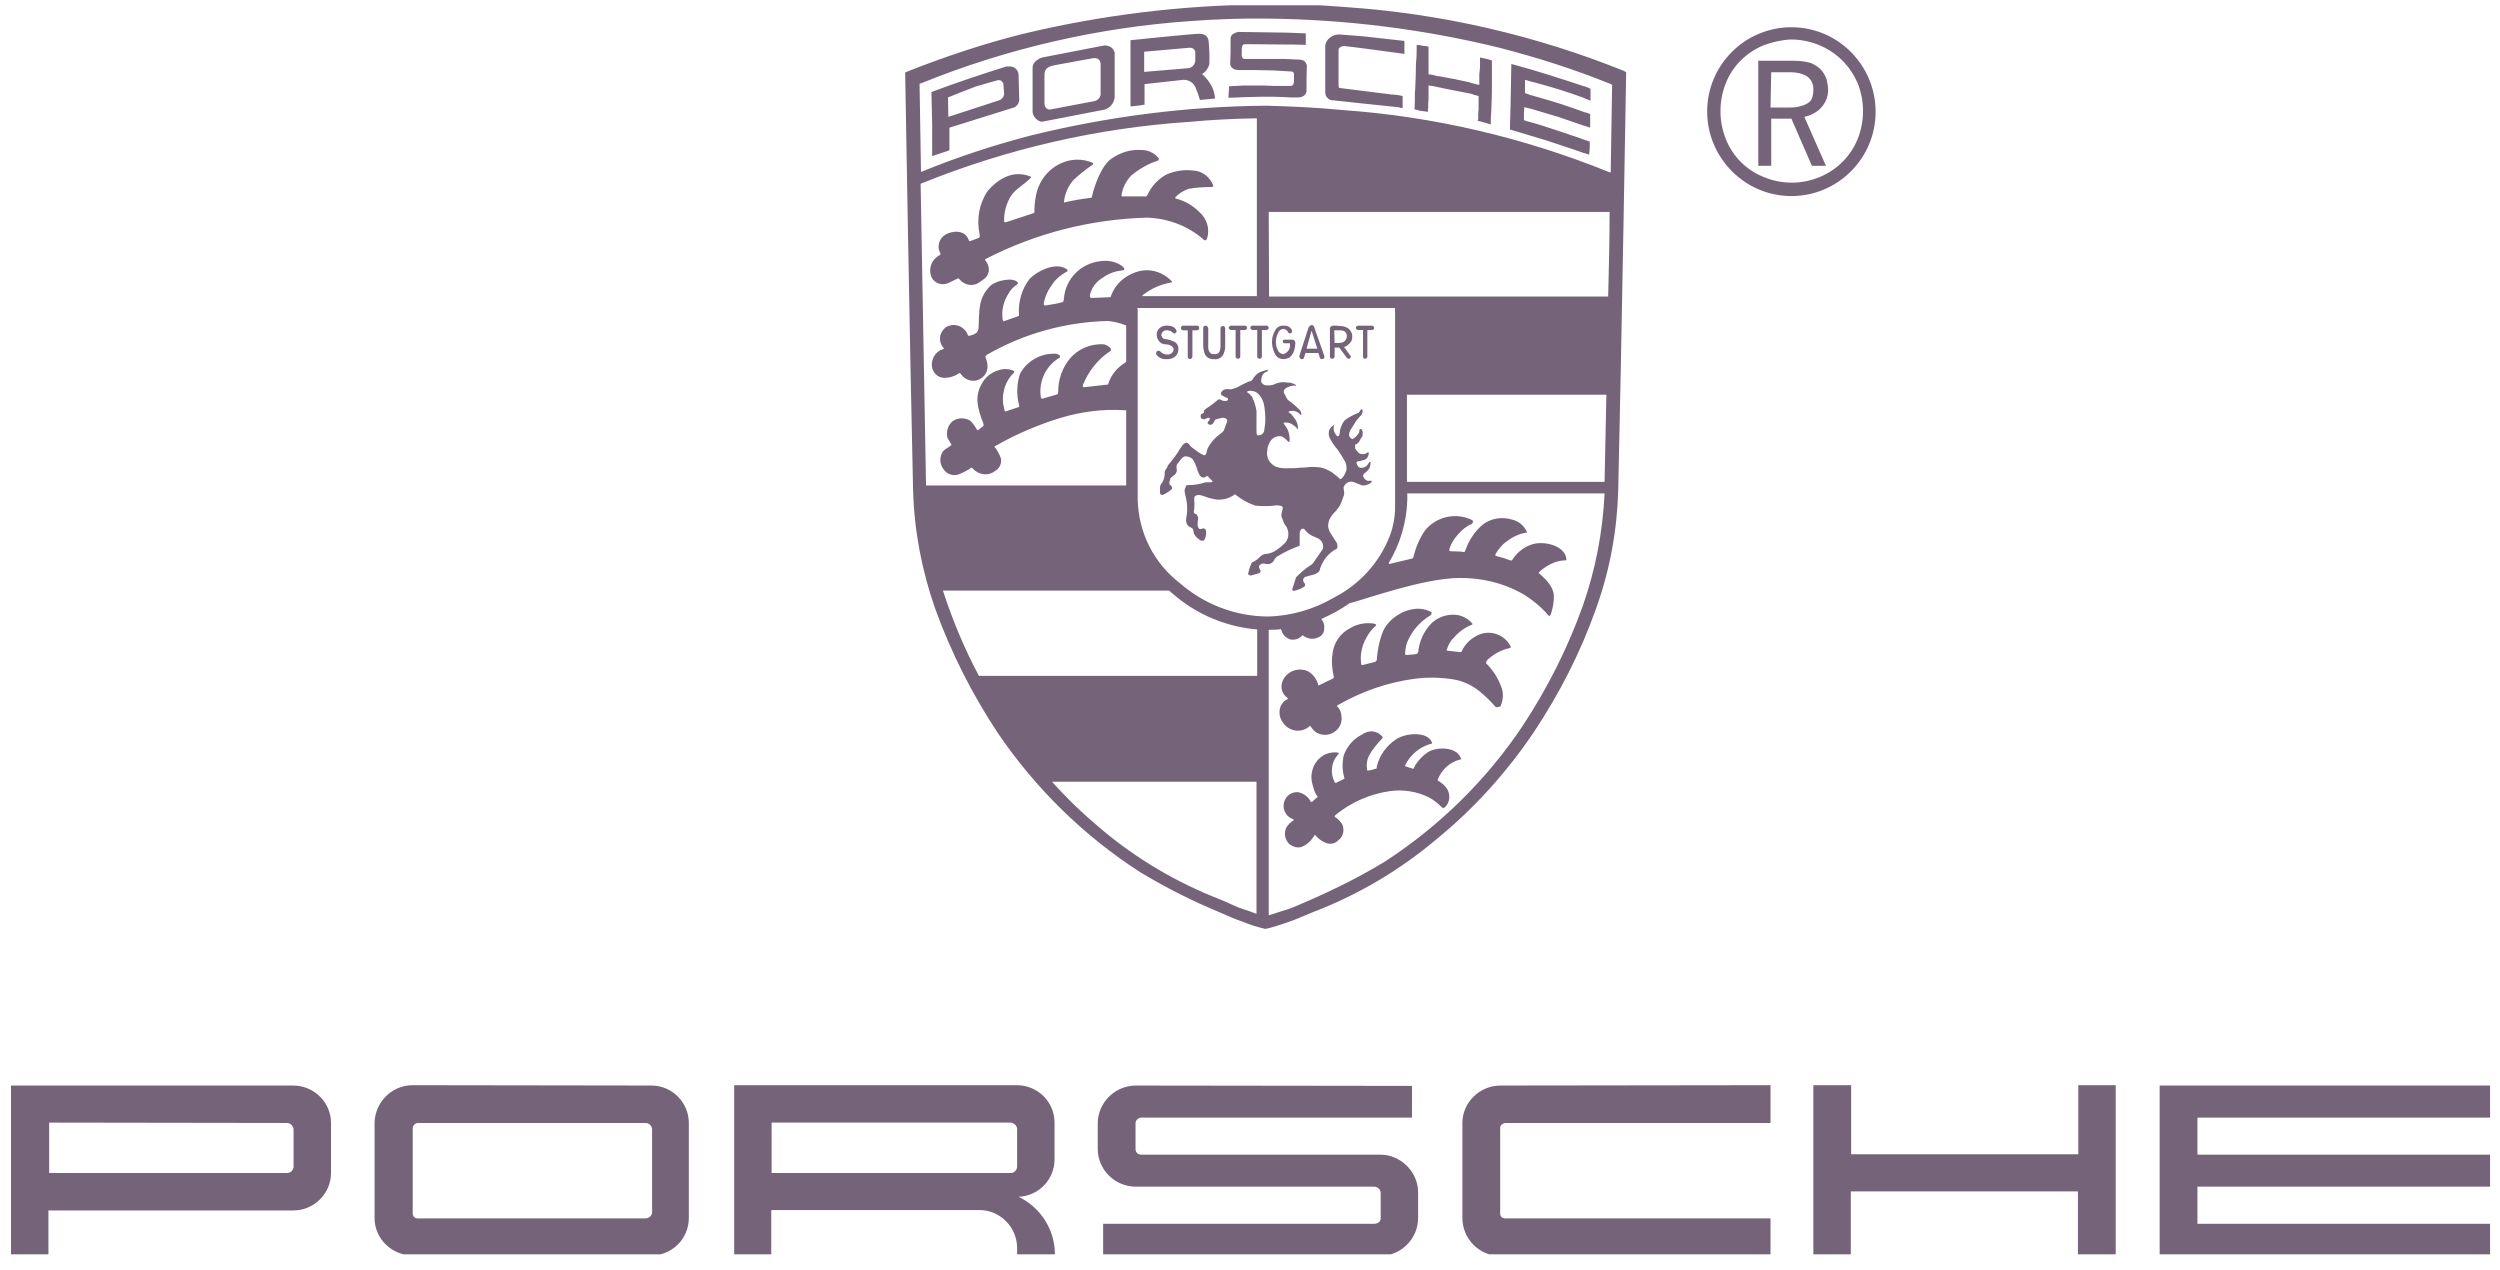 <svg width="126" height="64" viewBox="0 0 126 64" fill="none" xmlns="http://www.w3.org/2000/svg">
<g clip-path="url(#clip0_4058_11131)">
<path d="M63.726 0.23C59.608 0.248 55.508 0.756 51.516 1.718C49.557 2.208 47.616 2.861 45.729 3.605L45.62 3.659C45.62 3.659 45.856 17.719 46.019 24.686C46.074 26.736 46.455 28.75 47.144 30.709C47.942 32.904 48.995 34.991 50.283 36.932C52.188 39.744 54.637 42.139 57.485 43.971C58.755 44.733 60.079 45.404 61.44 45.967C61.894 46.166 62.293 46.348 62.637 46.456C63.018 46.62 63.399 46.729 63.78 46.819C64.18 46.729 64.561 46.602 64.923 46.475C65.304 46.348 65.685 46.166 66.139 45.985C68.425 45.114 70.547 43.862 72.416 42.284C74.303 40.742 75.936 38.928 77.296 36.914C78.603 34.954 79.655 32.886 80.435 30.691C81.142 28.732 81.505 26.718 81.56 24.668C81.723 17.683 81.959 3.641 81.959 3.641L81.832 3.568C77.369 1.772 72.634 0.684 67.826 0.357C66.465 0.248 65.232 0.194 63.853 0.194H63.726V0.23ZM63.726 0.938H63.835C67.79 0.974 71.727 1.464 75.573 2.407C77.46 2.897 79.31 3.478 81.142 4.221L81.251 4.276L81.179 8.684H81.124C76.825 6.943 72.289 5.872 67.663 5.546C66.393 5.419 65.123 5.364 63.853 5.328H63.744C59.789 5.364 55.852 5.872 52.006 6.816C50.101 7.306 48.233 7.922 46.418 8.666L46.346 4.221L46.455 4.185C50.754 2.443 55.326 1.391 59.952 1.065C61.186 0.974 62.456 0.92 63.726 0.938ZM90.286 1.373C87.946 1.373 86.041 3.278 86.041 5.618C86.041 7.959 87.946 9.882 90.286 9.882C92.626 9.882 94.531 7.977 94.531 5.636C94.531 3.296 92.645 1.373 90.286 1.373ZM62.402 1.609C62.311 1.627 62.22 1.663 62.148 1.718C62.075 1.754 62.039 1.827 62.021 1.899V2.589L62.002 3.242C62.002 3.314 62.075 3.405 62.129 3.441C62.202 3.514 62.293 3.514 62.402 3.532H63.272L64.18 3.55L65.087 3.605C65.159 3.605 65.195 3.641 65.214 3.695V4.058C65.214 4.131 65.214 4.185 65.177 4.258C65.159 4.312 65.105 4.33 64.996 4.33H64.198L63.762 4.312H62.619L61.948 4.348L61.912 4.929L62.855 4.893L63.581 4.875H64.161L64.688 4.893L65.05 4.911H65.45C65.54 4.911 65.649 4.875 65.722 4.82C65.794 4.766 65.831 4.693 65.849 4.602V3.949L65.867 3.296C65.849 3.224 65.812 3.151 65.758 3.097C65.704 3.042 65.631 3.024 65.54 3.006L64.706 2.97H62.692L62.637 2.933C62.601 2.897 62.583 2.861 62.583 2.824V2.589C62.583 2.498 62.583 2.389 62.619 2.298C62.637 2.262 62.692 2.226 62.783 2.226L64.814 2.244H65.105L65.812 2.262V1.681L64.869 1.645L62.402 1.609ZM60.46 1.7C60.116 1.7 56.977 2.026 56.977 2.026V5.364L57.34 5.328L57.685 5.274V4.24L59.644 4.022C59.898 4.022 60.134 4.149 60.243 4.385C60.333 4.584 60.406 4.802 60.478 5.038L61.24 4.965C61.222 4.748 61.168 4.548 61.077 4.367C60.968 4.131 60.787 3.913 60.587 3.732C60.769 3.623 60.896 3.441 60.95 3.242C60.968 2.843 60.95 2.462 60.914 2.081C60.896 1.899 60.805 1.718 60.46 1.7ZM67.499 1.736C67.336 1.736 67.155 1.79 67.028 1.899C66.901 1.99 66.81 2.135 66.792 2.298V4.621L66.81 4.784C66.828 4.856 66.865 4.893 66.901 4.929C66.955 5.002 67.028 5.038 67.137 5.056H67.282L67.318 5.074H67.354L68.878 5.237L70.457 5.401L70.693 5.455V4.838L70.42 4.784L70.203 4.766H70.166L68.86 4.602L67.554 4.439C67.536 4.439 67.499 4.439 67.481 4.403L67.463 4.33V2.552C67.463 2.48 67.463 2.425 67.536 2.389C67.59 2.353 67.645 2.335 67.699 2.316C67.989 2.335 70.42 2.661 70.783 2.716V2.062L68.679 1.827L67.499 1.736ZM90.268 1.99C91.647 1.99 92.989 2.77 93.588 4.113L93.624 4.185C93.987 5.092 93.987 6.108 93.624 7.015C93.261 7.886 92.59 8.557 91.719 8.92C90.812 9.301 89.796 9.301 88.889 8.92C88.018 8.576 87.329 7.886 86.984 7.015C86.621 6.108 86.621 5.092 86.984 4.185C87.329 3.314 88.018 2.643 88.889 2.28C89.343 2.117 89.814 2.008 90.268 1.99ZM71.4 2.262V2.407C71.4 2.607 71.4 2.879 71.364 3.187C71.364 3.605 71.346 4.022 71.328 4.439L71.309 4.711V5.11L71.291 5.509L71.454 5.546L71.545 5.582L71.709 5.6L71.963 5.636L71.981 5.401V5.201L71.999 4.965V4.312C72.035 4.312 72.09 4.312 72.126 4.33H72.18L72.96 4.494L74.158 4.729L74.249 4.766L74.376 4.802L74.521 4.838V5.491L74.502 5.709V5.963L74.484 6.09L74.702 6.144L74.829 6.181L74.956 6.217L75.137 6.271V5.945C75.174 5.546 75.174 5.129 75.192 4.639V3.042L74.938 2.97L74.593 2.897V3.405L74.557 3.732V4.276H74.539L74.376 4.24L74.249 4.203L74.158 4.185L74.067 4.149L73.305 3.986L72.525 3.84H72.452L72.253 3.786L72.053 3.75H71.999V2.353L71.835 2.316H71.727L71.6 2.28L71.4 2.262ZM55.616 2.298L52.532 2.897C52.296 2.97 52.042 3.151 52.042 3.405V5.636C52.042 5.872 52.333 6.181 52.569 6.126L55.653 5.528C55.943 5.455 56.142 5.201 56.179 4.911V2.661C56.124 2.407 55.889 2.262 55.616 2.298C55.635 2.298 55.635 2.298 55.616 2.298ZM59.934 2.407C60.025 2.407 60.097 2.407 60.17 2.48C60.224 2.534 60.243 2.57 60.243 2.643V3.024C60.243 3.133 60.206 3.242 60.134 3.314C60.061 3.387 59.952 3.441 59.843 3.441L58.755 3.532L57.666 3.623V2.607L59.934 2.407ZM55.09 2.933C55.38 2.897 55.471 3.06 55.471 3.26V4.693C55.489 4.875 55.362 5.038 55.181 5.092L52.986 5.509C52.768 5.564 52.641 5.401 52.641 5.201V3.786C52.641 3.496 52.768 3.369 53.113 3.296C53.095 3.296 55.09 2.933 55.09 2.933ZM90.377 3.06H88.617V8.358H89.27V5.981H90.286L91.32 8.358H92.028L90.939 5.89C91.266 5.818 91.592 5.655 91.81 5.401C92.01 5.165 92.137 4.875 92.137 4.548C92.137 4.367 92.1 4.185 92.064 4.022C92.01 3.84 91.919 3.677 91.792 3.532C91.647 3.369 91.465 3.26 91.248 3.169C90.976 3.097 90.685 3.06 90.377 3.06ZM76.171 3.224L76.135 5.183L76.099 6.525L77.913 7.07C78.494 7.269 79.147 7.469 79.8 7.705L79.873 7.723L80.09 7.795C80.126 7.56 80.126 7.378 80.126 7.142L79.945 7.07H79.909L79.873 7.052C79.546 6.925 79.165 6.816 78.82 6.689L77.714 6.326L77.478 6.253L77.224 6.181L76.952 6.108L76.806 6.054V5.727L76.825 5.401L77.188 5.491L78.53 5.89L79.8 6.326L79.927 6.362L80.145 6.435V5.745L79.945 5.673L79.854 5.655C79.074 5.364 78.294 5.11 77.496 4.893L77.314 4.838L77.115 4.784L77.024 4.748L76.861 4.693V4.022L77.097 4.094L77.387 4.167L77.641 4.24H77.659C78.367 4.439 79.074 4.657 79.764 4.911L79.927 4.983L80.163 5.074V4.475L79.999 4.403L79.854 4.348H79.836C78.621 3.949 77.405 3.55 76.171 3.224ZM50.936 3.351H50.718C49.448 3.75 48.196 4.167 46.944 4.639L46.981 6.308V7.868L47.852 7.578V6.435L51.099 5.419C51.172 5.401 51.226 5.346 51.262 5.292C51.317 5.255 51.335 5.183 51.353 5.129C51.353 5.11 51.371 5.074 51.371 5.056L51.335 3.732C51.317 3.605 51.244 3.478 51.117 3.405C51.063 3.369 51.008 3.351 50.936 3.351ZM89.27 3.641H90.25C90.54 3.641 90.812 3.695 91.066 3.84C91.302 4.004 91.411 4.276 91.393 4.548C91.393 4.675 91.375 4.784 91.338 4.911C91.302 5.02 91.248 5.11 91.157 5.165C91.048 5.255 90.903 5.31 90.758 5.346C90.54 5.419 90.341 5.419 90.105 5.419H89.234L89.27 3.641ZM50.301 4.04H50.337C50.41 4.04 50.464 4.058 50.5 4.113C50.555 4.167 50.573 4.203 50.573 4.276L50.609 4.748C50.591 4.838 50.555 4.911 50.5 4.965C50.446 5.02 50.373 5.056 50.301 5.074L47.797 5.89L47.779 4.911C47.779 4.911 48.759 4.512 49.158 4.367C49.557 4.24 50.301 4.04 50.301 4.04ZM63.345 5.963V14.925H57.612C57.539 14.925 57.576 14.889 57.648 14.835C58.047 14.526 58.519 14.327 59.027 14.236C59.081 14.236 59.1 14.218 59.027 14.145C58.537 13.655 57.848 13.492 57.213 13.728C56.651 13.928 56.197 14.345 55.997 14.907C55.997 14.962 55.961 14.98 55.925 14.98L54.999 15.016C54.945 15.016 54.927 14.944 54.927 14.907C54.999 14.508 55.254 14.181 55.598 13.982C55.907 13.764 56.251 13.655 56.614 13.619H56.632C56.669 13.601 56.669 13.546 56.651 13.51C56.596 13.438 56.523 13.383 56.433 13.329C56.142 13.165 55.798 13.111 55.453 13.165C54.473 13.274 53.693 14.055 53.621 15.052C53.603 15.161 53.621 15.197 53.53 15.234C53.294 15.306 52.895 15.361 52.677 15.397C52.641 15.415 52.587 15.324 52.605 15.288C52.677 14.907 52.841 14.581 53.077 14.272C53.24 14.036 53.476 13.855 53.73 13.71C53.802 13.692 53.82 13.637 53.802 13.601C53.312 13.165 52.296 13.619 51.879 14.073C51.498 14.562 51.317 15.216 51.353 15.832V15.923L50.573 16.195L50.536 16.123C50.464 15.651 50.573 15.197 50.827 14.798C50.936 14.599 51.099 14.435 51.298 14.309V14.236C51.063 13.946 50.192 14.145 49.92 14.399C49.303 15.016 49.357 15.597 49.321 16.54C49.321 16.594 49.248 16.758 49.212 16.776C49.103 16.848 48.976 16.903 48.849 16.921H48.795L48.722 16.758C48.505 16.395 48.051 16.268 47.688 16.485C47.652 16.485 47.634 16.522 47.616 16.54C47.325 16.794 47.289 17.229 47.543 17.52C47.579 17.556 47.597 17.592 47.543 17.592C47.108 17.719 46.872 18.173 46.999 18.608C46.999 18.626 46.999 18.626 47.017 18.645C47.108 18.88 47.343 19.044 47.597 19.044C47.852 19.044 48.105 18.971 48.305 18.826C48.341 18.79 48.378 18.808 48.414 18.826C48.632 19.189 49.103 19.298 49.43 19.08C49.756 18.862 49.883 18.536 49.666 17.991C49.648 17.955 49.702 17.919 49.738 17.883C51.589 16.812 53.693 16.232 55.834 16.177C56.142 16.213 56.433 16.268 56.723 16.395H56.759V18.227L56.705 18.282C56.306 18.517 55.997 18.898 55.852 19.352C55.852 19.388 55.852 19.388 55.78 19.388L54.637 19.515C54.6 19.515 54.564 19.461 54.564 19.443C54.836 18.735 55.326 18.1 55.979 17.683C55.997 17.647 55.997 17.592 55.979 17.556C55.889 17.465 55.78 17.393 55.653 17.356C54.999 17.302 54.346 17.574 53.929 18.064C53.53 18.554 53.331 19.134 53.331 19.751C53.331 19.806 53.331 19.86 53.276 19.878L52.532 20.096C52.496 20.096 52.46 20.06 52.46 20.023C52.333 19.225 52.714 18.427 53.403 18.028C53.494 17.955 53.331 17.828 53.203 17.828C52.46 17.792 51.752 18.191 51.407 18.844C51.244 19.334 51.226 19.878 51.353 20.386C51.353 20.441 51.389 20.513 51.353 20.513L50.7 20.731C50.663 20.749 50.627 20.731 50.627 20.658C50.536 20.35 50.518 20.023 50.591 19.715C50.663 19.352 50.845 19.026 51.117 18.771V18.699C50.881 18.59 50.609 18.572 50.373 18.645C49.974 18.753 49.648 19.007 49.466 19.37C49.14 19.951 49.23 20.513 49.557 21.329C49.557 21.384 49.593 21.438 49.557 21.475L49.303 21.674C49.285 21.692 49.248 21.674 49.23 21.638C49.121 21.475 48.995 21.239 48.831 21.166C48.559 21.039 48.251 21.057 47.997 21.239C47.761 21.456 47.67 21.783 47.761 22.091L47.942 22.382C47.96 22.4 47.942 22.454 47.924 22.454C47.815 22.545 47.652 22.618 47.543 22.727C47.343 22.999 47.343 23.361 47.543 23.634C47.724 23.924 48.087 24.033 48.414 23.869C48.577 23.797 48.722 23.724 48.867 23.634C48.922 23.597 48.94 23.543 48.995 23.579C49.103 23.706 49.248 23.815 49.43 23.869C49.666 23.942 49.92 23.906 50.119 23.761C50.355 23.634 50.5 23.38 50.446 23.108C50.391 22.926 50.283 22.745 50.174 22.581C50.101 22.509 50.101 22.509 50.174 22.473C51.19 21.892 52.296 21.42 53.403 21.076C54.473 20.749 55.58 20.604 56.687 20.676H56.759V24.468H46.672L46.4 9.265L46.436 9.247C50.736 7.505 55.29 6.453 59.916 6.144C61.095 6.036 62.184 5.981 63.345 5.963ZM57.503 7.56C56.977 7.523 56.469 7.687 56.016 7.995C55.471 8.376 55.127 9.483 55.036 9.9C55.036 9.936 55.018 9.972 54.963 9.972C54.51 10.027 54.074 10.1 53.621 10.208C53.657 9.773 53.838 9.374 54.111 9.065C54.419 8.775 54.745 8.521 55.09 8.285C55.108 8.267 55.09 8.213 55.054 8.195C54.564 7.995 54.002 7.995 53.512 8.213C52.804 8.521 52.333 9.156 52.206 9.9C52.151 10.154 52.133 10.444 52.133 10.716L52.06 10.753L50.682 11.206L50.609 11.188C50.591 10.735 50.7 10.299 50.936 9.9C51.172 9.519 51.607 9.319 51.915 8.993C51.952 8.975 51.988 8.92 51.952 8.902C51.153 8.576 50.41 8.902 49.775 9.628C49.339 10.281 49.212 11.061 49.375 11.823C49.394 11.896 49.375 11.95 49.339 11.986L48.904 12.15C48.867 12.15 48.831 12.15 48.831 12.113C48.632 11.533 47.96 11.642 47.652 11.823C47.325 12.023 47.198 12.44 47.398 12.766C47.398 12.821 47.398 12.839 47.362 12.857C46.944 13.075 46.763 13.565 46.962 14C47.126 14.29 47.471 14.399 47.779 14.272L48.269 14.036H48.323C48.323 14.036 48.323 14.073 48.359 14.073C48.614 14.399 49.085 14.472 49.43 14.181C49.648 14.018 49.738 14 49.829 13.71C49.865 13.492 49.793 13.293 49.666 13.129C49.629 13.129 49.666 13.057 49.666 13.057C52.206 11.75 54.981 11.043 57.83 10.97C58.846 11.007 59.843 11.369 60.624 12.041C60.66 12.077 60.696 12.113 60.751 12.113C60.805 12.095 60.823 12.041 60.841 12.004C60.986 11.533 60.823 11.007 60.442 10.68C60.116 10.354 59.717 10.118 59.263 10.009C59.227 10.009 59.227 9.936 59.245 9.936C59.408 9.755 59.644 9.61 59.898 9.519C60.279 9.446 60.66 9.428 61.077 9.428C61.095 9.428 61.15 9.392 61.15 9.356C60.986 8.92 60.587 8.612 60.134 8.594C59.68 8.539 59.209 8.612 58.791 8.793C58.356 9.029 58.011 9.41 57.812 9.864L57.757 9.9H56.578C56.56 9.9 56.523 9.9 56.523 9.864C56.578 9.464 56.741 9.138 57.013 8.848C57.413 8.521 57.866 8.249 58.338 8.104C58.392 8.086 58.41 8.031 58.41 7.995C58.301 7.85 58.174 7.741 58.011 7.668C57.884 7.596 57.685 7.56 57.503 7.56ZM63.944 10.68H81.124C81.124 12.023 81.088 13.438 81.052 14.944H63.962L63.944 10.68ZM57.322 15.524H70.275C70.312 15.524 70.312 15.542 70.312 15.56V25.538C70.312 26.065 70.221 26.555 70.04 27.026C69.513 28.369 68.516 29.457 67.246 30.11C66.23 30.709 65.05 31.054 63.871 31.072C62.238 31.054 60.696 30.455 59.481 29.403C58.156 28.387 57.376 26.845 57.34 25.176V15.578C57.304 15.578 57.322 15.524 57.322 15.524ZM81.034 15.56L80.961 19.298H80.816H80.979C80.997 19.298 81.034 15.56 81.034 15.56ZM66.121 16.377C66.048 16.395 65.957 16.449 65.939 16.54L65.486 17.937L65.504 18.046L65.595 18.1C65.667 18.1 65.704 18.1 65.722 18.028L65.794 17.792H66.447L66.52 18.028C66.52 18.082 66.592 18.1 66.629 18.1C66.665 18.1 66.719 18.082 66.738 18.046C66.756 18.009 66.756 17.955 66.738 17.919L66.248 16.522C66.248 16.449 66.175 16.395 66.121 16.377ZM62.057 16.413C61.984 16.413 61.93 16.467 61.93 16.522C61.93 16.576 61.984 16.631 62.057 16.631H62.275V17.973C62.275 18.046 62.347 18.082 62.402 18.082C62.456 18.082 62.51 18.028 62.51 17.973V16.631H62.746C62.801 16.631 62.855 16.576 62.855 16.522C62.855 16.467 62.801 16.413 62.746 16.413H62.057ZM63.127 16.413C63.073 16.413 63.018 16.467 63.018 16.522C63.018 16.576 63.073 16.631 63.127 16.631H63.363V17.973C63.363 18.046 63.436 18.082 63.49 18.082C63.544 18.082 63.599 18.028 63.599 17.973V16.631H63.835C63.889 16.631 63.944 16.576 63.944 16.522C63.944 16.467 63.889 16.413 63.835 16.413H63.127ZM64.688 16.413C64.506 16.395 64.343 16.504 64.27 16.649C64.161 16.83 64.107 17.03 64.107 17.229C64.107 17.447 64.161 17.628 64.252 17.828C64.325 17.991 64.488 18.1 64.688 18.1C64.796 18.1 64.887 18.064 64.978 18.028C65.123 17.919 65.214 17.756 65.25 17.574C65.268 17.483 65.286 17.375 65.286 17.284C65.286 17.211 65.25 17.12 65.123 17.12H64.76C64.669 17.12 64.651 17.157 64.651 17.193C64.651 17.266 64.688 17.302 64.742 17.302H65.014V17.375C65.032 17.592 64.887 17.792 64.688 17.846C64.561 17.846 64.433 17.756 64.397 17.628C64.325 17.502 64.306 17.356 64.306 17.211C64.306 17.048 64.361 16.903 64.415 16.776C64.452 16.667 64.561 16.594 64.669 16.576C64.778 16.576 64.869 16.649 64.923 16.739C64.942 16.794 64.996 16.812 65.05 16.794C65.105 16.794 65.123 16.721 65.123 16.685C65.087 16.504 64.887 16.395 64.688 16.413ZM68.461 16.413C68.388 16.413 68.334 16.467 68.334 16.522C68.334 16.576 68.388 16.631 68.461 16.631H68.697V17.973C68.697 18.046 68.751 18.082 68.806 18.082C68.86 18.082 68.915 18.028 68.915 17.973V16.631H69.15C69.223 16.631 69.259 16.576 69.259 16.522C69.259 16.467 69.205 16.413 69.15 16.413H68.461ZM58.864 16.413C58.737 16.395 58.592 16.431 58.483 16.504C58.374 16.576 58.301 16.703 58.301 16.83C58.283 16.957 58.338 17.102 58.428 17.211C58.501 17.302 58.628 17.356 58.755 17.356C58.918 17.356 59.045 17.411 59.136 17.538C59.172 17.61 59.136 17.701 59.081 17.774C59.009 17.846 58.9 17.883 58.791 17.864C58.682 17.864 58.574 17.81 58.501 17.737C58.465 17.683 58.392 17.665 58.338 17.683C58.265 17.719 58.265 17.81 58.265 17.846C58.374 18.009 58.555 18.118 58.773 18.1C58.955 18.118 59.136 18.064 59.263 17.937C59.354 17.846 59.39 17.719 59.39 17.592C59.408 17.465 59.336 17.32 59.227 17.247C59.063 17.157 58.882 17.102 58.701 17.084C58.592 17.066 58.519 16.957 58.537 16.848C58.574 16.703 58.701 16.631 58.809 16.649C58.918 16.649 59.045 16.685 59.118 16.776C59.19 16.848 59.299 16.776 59.299 16.703C59.299 16.631 59.19 16.413 58.864 16.413ZM59.626 16.413C59.571 16.413 59.517 16.467 59.517 16.522V16.54C59.517 16.594 59.571 16.649 59.626 16.649H59.862V17.973C59.862 18.046 59.916 18.1 59.971 18.1C60.043 18.1 60.097 18.028 60.097 17.973V16.649H60.333C60.388 16.649 60.442 16.594 60.442 16.54C60.442 16.485 60.406 16.413 60.352 16.413H60.333H59.626ZM67.155 16.413L67.064 16.467C67.046 16.485 67.028 16.522 67.028 16.54V17.955C67.028 18.028 67.064 18.064 67.119 18.082H67.137C67.209 18.082 67.264 18.028 67.264 17.973V17.52H67.499L67.862 18.009C67.899 18.064 67.935 18.082 67.971 18.082C68.044 18.082 68.08 18.028 68.08 17.991C68.08 17.955 68.062 17.901 68.026 17.883L67.735 17.483H67.772C67.862 17.447 67.935 17.393 68.007 17.32C68.116 17.229 68.171 17.084 68.153 16.939C68.153 16.776 68.062 16.631 67.935 16.54C67.808 16.467 67.681 16.431 67.536 16.431C67.518 16.413 67.155 16.413 67.155 16.413ZM60.751 16.413C60.696 16.413 60.642 16.467 60.642 16.522V16.54V17.393C60.642 17.556 60.678 17.756 60.751 17.901C60.859 18.046 61.023 18.118 61.204 18.1C61.367 18.137 61.531 18.046 61.64 17.901C61.712 17.737 61.767 17.574 61.748 17.393V16.54C61.748 16.485 61.694 16.431 61.64 16.431H61.621C61.567 16.431 61.513 16.485 61.513 16.54V17.447C61.513 17.556 61.495 17.665 61.44 17.756C61.386 17.828 61.295 17.864 61.204 17.846C61.114 17.864 61.023 17.828 60.968 17.756C60.914 17.665 60.878 17.556 60.896 17.447V16.54C60.878 16.467 60.823 16.413 60.751 16.413ZM67.246 16.649H67.554C67.645 16.649 67.735 16.667 67.79 16.721C67.862 16.794 67.88 16.848 67.88 16.939C67.88 17.139 67.717 17.284 67.518 17.284H67.264L67.246 16.649ZM66.103 16.667L66.393 17.574H65.849L66.103 16.667ZM63.835 18.645C63.672 18.699 63.508 18.735 63.381 18.826C63.272 18.917 63.182 19.026 63.109 19.152C63.091 19.171 63.073 19.189 63.036 19.207L62.946 19.225L62.601 19.388C62.492 19.443 62.383 19.515 62.275 19.552C62.184 19.588 62.111 19.606 62.021 19.624C61.821 19.588 61.603 19.606 61.531 19.824C61.531 19.878 61.549 19.914 61.603 19.933C61.64 19.951 61.658 19.969 61.694 19.987L61.803 20.041C61.839 20.041 61.857 20.041 61.875 20.078L61.894 20.114V20.132C61.894 20.168 61.839 20.205 61.821 20.205C61.712 20.223 61.621 20.205 61.531 20.15H61.513C61.476 20.114 61.422 20.114 61.386 20.15C61.186 20.314 60.986 20.477 60.769 20.604L60.696 20.676L60.678 20.713V20.767C60.678 20.822 60.624 20.84 60.587 20.84C60.551 20.858 60.515 20.894 60.515 20.93V21.021C60.533 21.094 60.587 21.13 60.678 21.13H60.714L60.878 21.057H60.95L60.968 21.076V21.148C60.95 21.184 60.932 21.221 60.896 21.239C60.859 21.293 60.841 21.329 60.896 21.366C60.968 21.438 61.077 21.42 61.132 21.348C61.168 21.311 61.186 21.257 61.204 21.221C61.222 21.166 61.259 21.13 61.313 21.13C61.404 21.094 61.513 21.076 61.603 21.057C61.676 21.057 61.748 21.057 61.803 21.112L61.857 21.166V21.203C61.839 21.275 61.821 21.329 61.785 21.402L61.73 21.565L61.676 21.71L61.603 21.783L61.313 22.019C61.15 22.164 61.041 22.309 60.914 22.509C60.878 22.563 60.859 22.618 60.841 22.672C60.805 22.835 60.769 23.035 60.605 22.908C60.442 22.835 60.279 22.708 60.116 22.581C60.061 22.545 59.989 22.491 59.952 22.418C59.789 22.182 59.59 22.418 59.499 22.581C59.317 22.89 59.1 23.18 58.864 23.452C58.846 23.525 58.809 23.579 58.773 23.634C58.719 23.706 58.682 23.797 58.701 23.888C58.701 24.051 58.646 24.196 58.574 24.323C58.501 24.396 58.465 24.486 58.465 24.577V24.831C58.465 24.904 58.501 24.94 58.555 24.94H58.61C58.737 24.885 58.864 24.813 58.991 24.704L59.045 24.668C59.081 24.631 59.081 24.577 59.063 24.541L59.045 24.504L59.009 24.468C58.991 24.45 58.955 24.432 58.936 24.396V24.287L58.973 24.178C58.973 24.142 58.991 24.087 59.027 24.069L59.227 23.906C59.299 23.833 59.336 23.706 59.299 23.615V23.488C59.299 23.434 59.317 23.416 59.354 23.361L59.481 23.198C59.535 23.108 59.626 23.035 59.717 22.999C59.862 22.999 59.989 23.035 60.097 23.126C60.188 23.253 60.261 23.416 60.315 23.579C60.352 23.724 60.406 23.851 60.478 23.978C60.551 24.051 60.642 24.105 60.733 24.051L60.787 24.015L60.823 23.996C60.859 23.996 60.896 23.996 60.914 24.051L61.077 24.214C61.15 24.269 61.095 24.305 61.023 24.305H60.769C60.497 24.396 60.188 24.45 59.898 24.45H59.843C59.789 24.45 59.771 24.486 59.771 24.523L59.753 24.559L59.717 24.631C59.698 24.704 59.698 24.776 59.717 24.849C59.825 25.248 59.88 25.666 59.789 26.083C59.753 26.246 59.789 26.409 59.898 26.518L60.025 26.591L60.097 26.627C60.134 26.681 60.152 26.718 60.152 26.79C60.152 26.863 60.206 26.954 60.243 27.008C60.315 27.099 60.406 27.171 60.515 27.244H60.551C60.624 27.28 60.678 27.244 60.714 27.189C60.769 27.062 60.805 26.917 60.787 26.772C60.787 26.7 60.733 26.645 60.66 26.627L60.587 26.645L60.533 26.663H60.46C60.424 26.645 60.406 26.609 60.388 26.573C60.352 26.482 60.352 26.391 60.37 26.3V26.246L60.388 26.119C60.388 26.083 60.388 26.047 60.352 26.01C60.315 25.938 60.315 25.919 60.261 25.901C60.224 25.901 60.206 25.883 60.188 25.847C60.152 25.811 60.152 25.793 60.17 25.774C60.206 25.575 60.206 25.375 60.188 25.176C60.188 25.103 60.188 25.049 60.224 25.012C60.37 24.885 60.605 24.976 60.733 25.03C60.932 25.103 61.114 25.139 61.295 25.176C61.621 25.212 61.948 25.121 62.202 24.94C62.22 24.922 62.22 24.904 62.256 24.922L62.529 25.121C62.764 25.285 63.018 25.393 63.272 25.484C63.635 25.52 63.98 25.52 64.361 25.466C64.433 25.466 64.542 25.484 64.615 25.52L64.651 25.575C64.651 25.72 64.579 25.829 64.579 25.974C64.579 26.047 64.615 26.119 64.651 26.192L64.724 26.391L64.778 26.464C64.978 26.718 64.996 27.099 64.778 27.353C64.651 27.48 64.506 27.607 64.343 27.716C64.198 27.824 64.016 27.897 63.835 27.915C63.708 27.915 63.599 27.97 63.508 28.06C63.399 28.169 63.291 28.26 63.163 28.314C63.109 28.332 63.055 28.387 63.055 28.441C62.982 28.586 62.946 28.732 62.91 28.895C62.891 28.967 62.964 29.004 63.036 29.004C63.163 28.985 63.291 28.931 63.436 28.895C63.508 28.895 63.544 28.804 63.526 28.732L63.508 28.713L63.454 28.605V28.514C63.49 28.496 63.508 28.459 63.544 28.441C63.581 28.405 63.635 28.405 63.672 28.405H63.744C63.925 28.478 64.143 28.405 64.216 28.224C64.252 28.169 64.288 28.115 64.325 28.078C64.669 27.861 65.032 27.679 65.431 27.534C65.468 27.534 65.504 27.498 65.504 27.462V26.899C65.504 26.808 65.54 26.645 65.667 26.645C65.722 26.645 65.758 26.681 65.776 26.718C65.903 26.881 66.066 26.99 66.266 27.062L66.429 27.135C66.574 27.208 66.665 27.335 66.683 27.498C66.701 27.589 66.683 27.661 66.629 27.734L66.248 28.278C66.193 28.369 66.121 28.459 66.012 28.514C65.758 28.677 65.54 28.877 65.323 29.094L65.141 29.657C65.105 29.766 65.177 29.802 65.268 29.766C65.431 29.729 65.558 29.675 65.685 29.602L65.758 29.548C65.776 29.53 65.776 29.494 65.776 29.475C65.776 29.421 65.74 29.366 65.704 29.33C65.667 29.276 65.667 29.203 65.704 29.149C65.722 29.113 65.758 29.094 65.776 29.076L66.103 28.985C66.23 28.967 66.357 28.913 66.465 28.822C66.484 28.786 66.502 28.768 66.52 28.732V28.695C66.647 28.278 66.937 27.879 67.336 27.679C67.391 27.661 67.409 27.607 67.409 27.552L67.391 27.389L67.1 26.936C67.01 26.808 66.955 26.681 66.937 26.536C66.937 26.373 66.973 26.228 67.046 26.101L67.119 25.992C67.173 25.883 67.282 25.829 67.354 25.72C67.427 25.629 67.518 25.52 67.572 25.393L67.735 24.958C67.772 24.831 67.717 24.704 67.717 24.577C67.717 24.523 67.754 24.504 67.772 24.45C67.826 24.377 67.899 24.323 67.989 24.287C68.08 24.269 68.171 24.269 68.243 24.305L68.661 24.468C68.733 24.468 68.824 24.468 68.897 24.432C68.969 24.414 69.06 24.359 69.132 24.305V24.232H68.933C68.86 24.214 68.806 24.178 68.769 24.123C68.733 24.069 68.697 24.015 68.697 23.96L68.751 23.869C68.86 23.797 68.951 23.706 69.005 23.615C69.06 23.507 69.078 23.398 69.078 23.289H69.023C68.951 23.361 68.933 23.452 68.842 23.507C68.769 23.561 68.679 23.579 68.606 23.579C68.552 23.579 68.497 23.561 68.443 23.507C68.407 23.452 68.388 23.398 68.37 23.343C68.352 23.271 68.443 23.253 68.479 23.235C68.588 23.235 68.697 23.198 68.806 23.162C68.878 23.126 68.915 23.071 68.951 22.999C68.969 22.944 68.987 22.89 68.987 22.835C68.987 22.799 68.987 22.781 68.969 22.799C68.897 22.799 68.86 22.854 68.806 22.872C68.715 22.908 68.606 22.89 68.516 22.854C68.425 22.781 68.352 22.69 68.298 22.599V22.4C68.407 22.4 68.497 22.291 68.552 22.164L68.588 22.091L68.661 22.001C68.679 21.928 68.679 21.856 68.679 21.783C68.679 21.729 68.642 21.656 68.606 21.62H68.534C68.497 21.692 68.534 21.783 68.461 21.856C68.407 21.928 68.352 22.001 68.28 22.055C68.225 22.091 68.189 22.128 68.153 22.128C68.062 22.091 68.007 22.019 67.989 21.928C67.989 21.856 68.026 21.747 68.062 21.674L68.37 21.184L68.624 20.894C68.679 20.822 68.697 20.658 68.642 20.622C68.57 20.604 68.534 20.767 68.479 20.803C68.225 20.894 67.989 21.021 67.772 21.184C67.663 21.311 67.608 21.456 67.554 21.62C67.518 21.71 67.536 21.837 67.499 21.928C67.499 21.965 67.427 22.001 67.391 21.983C67.318 21.91 67.264 21.801 67.227 21.71C67.209 21.638 67.209 21.565 67.227 21.475C67.246 21.438 67.227 21.42 67.209 21.438C67.1 21.493 67.046 21.584 66.992 21.674C66.955 21.819 66.955 21.965 67.028 22.091C67.137 22.309 67.264 22.491 67.427 22.672C67.536 22.835 67.663 23.035 67.754 23.198C67.844 23.325 67.88 23.507 67.862 23.688C67.808 23.851 67.735 24.015 67.608 24.123C67.608 24.123 67.554 24.16 67.536 24.142C67.409 24.015 67.264 23.906 67.119 23.797C66.937 23.688 66.756 23.597 66.556 23.561C66.302 23.525 66.03 23.525 65.776 23.561C65.504 23.561 65.232 23.615 64.96 23.597C64.742 23.615 64.524 23.597 64.306 23.525C64.161 23.452 64.034 23.343 63.944 23.198C63.871 23.053 63.835 22.872 63.871 22.708C63.871 22.563 63.925 22.436 63.98 22.309C64.034 22.2 64.125 22.11 64.216 22.055C64.343 21.983 64.488 21.965 64.615 22.001L64.778 22.11C64.833 22.164 64.887 22.218 64.942 22.273L64.996 22.255C65.014 22.073 64.978 21.892 64.923 21.71C64.869 21.584 64.778 21.456 64.688 21.329C64.688 21.293 64.76 21.311 64.778 21.293C64.923 21.293 65.069 21.329 65.177 21.42C65.25 21.475 65.341 21.529 65.395 21.638L65.413 21.62C65.431 21.402 65.341 21.184 65.195 21.021C65.141 20.93 65.05 20.84 64.96 20.785C64.887 20.767 64.996 20.713 65.05 20.713C65.159 20.695 65.286 20.713 65.377 20.767L65.486 20.84L65.558 20.912C65.576 20.912 65.613 20.876 65.595 20.858C65.576 20.785 65.558 20.731 65.522 20.676C65.359 20.513 65.177 20.35 64.978 20.205L64.905 20.15C64.851 20.078 64.796 19.987 64.778 19.914L64.706 19.806V19.679C64.778 19.57 64.814 19.552 64.942 19.497C65.032 19.461 65.123 19.443 65.214 19.425L65.304 19.461C65.304 19.461 65.323 19.406 65.286 19.388C65.177 19.316 65.032 19.279 64.887 19.279C64.706 19.243 64.524 19.261 64.343 19.316C64.216 19.388 64.071 19.425 63.944 19.425C63.853 19.425 63.744 19.425 63.672 19.37C63.617 19.334 63.563 19.279 63.563 19.207C63.563 19.116 63.581 18.989 63.635 18.898C63.672 18.826 63.744 18.771 63.817 18.735C63.889 18.735 63.907 18.699 63.889 18.663C63.925 18.608 63.871 18.626 63.835 18.645ZM63.127 19.715C63.218 19.715 63.291 19.751 63.363 19.806C63.581 19.987 63.69 20.241 63.726 20.513C63.78 20.876 63.798 21.257 63.726 21.62C63.726 21.747 63.672 21.856 63.563 21.91C63.508 21.928 63.454 21.946 63.399 21.946C63.345 21.946 63.327 21.856 63.327 21.71V20.713C63.291 20.495 63.236 20.277 63.127 20.06C63.127 20.005 63.091 19.987 63.055 19.951L62.982 19.86C62.946 19.824 62.891 19.806 62.855 19.769L62.873 19.715C62.964 19.697 63.055 19.679 63.127 19.715ZM70.91 19.896H80.961L80.87 24.287H70.91V19.896ZM70.928 24.867H80.87C80.78 26.79 80.417 28.695 79.782 30.509C79.02 32.65 78.004 34.664 76.752 36.569C74.938 39.29 72.579 41.612 69.822 43.409C68.606 44.153 67.336 44.787 66.012 45.368C65.595 45.549 65.195 45.731 64.869 45.84C64.488 45.949 64.161 46.075 63.944 46.13V31.743C64.161 31.743 64.343 31.743 64.561 31.707L64.633 31.906C64.724 32.07 64.869 32.179 65.05 32.233C65.286 32.269 65.504 32.179 65.649 32.015C65.867 32.179 66.139 32.251 66.393 32.142C66.592 32.088 66.738 31.906 66.738 31.707C66.756 31.562 66.738 31.435 66.665 31.308L66.592 31.199C67.118 30.963 67.59 30.709 68.044 30.383H68.098C68.806 30.201 71.727 29.149 73.523 29.131C74.629 29.113 75.718 29.366 76.68 29.893C77.206 30.201 77.677 30.582 78.076 31.054L78.149 30.999C78.258 30.673 78.331 30.346 78.312 29.983C78.258 29.439 77.714 29.04 77.55 28.877C77.55 28.877 77.55 28.84 77.605 28.804C77.659 28.75 77.732 28.695 77.804 28.641C78.131 28.405 78.512 28.242 78.911 28.242C78.965 28.242 78.947 28.169 78.929 28.078C78.82 27.607 78.113 27.298 77.405 27.389C76.915 27.48 76.498 27.788 76.226 28.205C76.208 28.242 76.135 28.278 76.117 28.242C75.881 28.151 75.645 28.078 75.41 28.024C75.337 28.006 75.373 27.933 75.373 27.933C75.518 27.679 75.7 27.444 75.954 27.28C76.226 27.062 76.571 26.899 76.933 26.845C76.97 26.845 76.97 26.79 76.933 26.772C76.806 26.482 76.534 26.264 76.226 26.192C75.718 26.028 75.137 26.119 74.72 26.446C74.321 26.79 74.013 27.262 73.849 27.752C73.831 27.806 73.813 27.824 73.777 27.824C73.577 27.77 73.106 27.806 73.069 27.77C73.033 27.77 73.033 27.697 73.051 27.679C73.124 27.407 73.287 27.153 73.468 26.954C73.668 26.718 73.904 26.518 74.176 26.409L74.212 26.373C74.248 26.319 74.249 26.246 74.194 26.21C73.378 25.811 72.398 26.028 71.817 26.736C71.545 27.135 71.346 27.607 71.237 28.078C71.237 28.097 71.201 28.151 71.164 28.151L70.185 28.387L70.021 28.423L69.985 28.387C70.566 27.425 70.892 26.337 70.928 25.194C70.928 25.212 70.928 24.867 70.928 24.867ZM57.467 26.446C57.521 26.663 57.63 26.863 57.703 27.081L57.467 26.446ZM58.574 28.75C59.862 30.364 61.785 31.308 63.835 31.344C65.413 31.326 66.937 30.745 68.135 29.711C66.937 30.727 65.413 31.29 63.835 31.308C61.803 31.29 59.862 30.346 58.574 28.75ZM47.525 29.766H58.918L59.154 29.965C60.333 30.981 61.821 31.598 63.363 31.725V34.065H49.339C48.595 32.668 47.997 31.235 47.525 29.766ZM71.291 30.691C71.001 30.727 70.729 30.818 70.475 30.981C70.148 31.181 69.876 31.453 69.713 31.798C69.513 32.287 69.423 32.777 69.386 33.285L69.314 33.358L68.661 33.521C68.661 33.521 68.624 33.521 68.606 33.485C68.534 32.995 68.642 32.505 68.897 32.088C69.005 31.888 69.15 31.707 69.314 31.562C69.35 31.544 69.368 31.489 69.35 31.471L69.278 31.435C68.86 31.362 68.407 31.435 68.026 31.671C67.536 31.925 67.209 32.414 67.155 32.977C67.1 33.358 67.137 33.739 67.227 34.12C67.227 34.138 67.227 34.174 67.191 34.192L66.484 34.537H66.447C66.375 34.247 66.193 33.993 65.921 33.83C65.631 33.703 65.323 33.721 65.05 33.866C64.869 33.975 64.724 34.12 64.651 34.301C64.506 34.628 64.615 34.991 64.887 35.172C64.887 35.19 64.923 35.227 64.887 35.245C64.706 35.317 64.706 35.353 64.561 35.553C64.433 35.843 64.47 36.188 64.669 36.424C64.942 36.841 65.504 36.95 65.903 36.678C65.939 36.66 65.976 36.623 66.012 36.587C66.012 36.587 66.048 36.587 66.066 36.623C66.139 36.732 66.23 36.841 66.338 36.914C66.611 37.077 66.955 37.077 67.209 36.914C67.499 36.75 67.663 36.424 67.608 36.097C67.608 35.916 67.536 35.734 67.391 35.608C67.373 35.571 67.391 35.553 67.463 35.517C68.642 34.846 69.931 34.392 71.291 34.211C71.981 34.12 72.688 34.138 73.378 34.265C73.813 34.356 74.249 34.573 74.593 34.864C74.883 35.099 75.137 35.353 75.391 35.644C75.464 35.644 75.555 35.644 75.627 35.589C75.772 35.263 75.79 34.9 75.645 34.573C75.482 34.138 75.228 33.757 74.902 33.43V33.394C74.902 33.322 74.938 33.303 74.992 33.231C75.301 32.959 75.682 32.741 76.081 32.668C76.135 32.668 76.153 32.614 76.135 32.578C75.845 31.997 75.156 31.743 74.557 31.979C74.176 32.142 73.849 32.433 73.686 32.795C73.668 32.832 73.632 32.886 73.614 32.868L72.96 32.795C72.888 32.795 72.906 32.723 72.924 32.723C72.997 32.487 73.124 32.269 73.305 32.106C73.541 31.834 73.849 31.616 74.176 31.489C74.212 31.489 74.212 31.453 74.212 31.435C73.995 31.163 73.65 30.999 73.305 30.981C72.87 30.963 72.434 31.126 72.126 31.435C71.745 31.834 71.527 32.342 71.473 32.886C71.436 32.922 71.418 32.959 71.4 32.959C71.237 32.995 71.037 32.995 70.856 33.013C70.82 33.013 70.82 32.959 70.82 32.941C70.82 32.668 70.892 32.396 71.019 32.16C71.255 31.689 71.636 31.29 72.09 31.017C72.162 30.963 72.162 30.854 72.144 30.854C71.89 30.709 71.582 30.655 71.291 30.691ZM69.15 36.859C68.969 36.859 68.788 36.914 68.642 37.023C68.207 37.24 67.88 37.621 67.717 38.093C67.645 38.456 67.645 38.837 67.754 39.2V39.254L67.336 39.454H67.282C67.028 38.982 67.082 38.419 67.445 38.02C67.481 37.984 67.499 37.948 67.427 37.93C67.046 37.875 66.665 38.02 66.411 38.311C66.103 38.673 66.012 39.163 66.175 39.617C66.211 39.78 66.266 39.944 66.375 40.107C66.375 40.107 66.447 40.161 66.393 40.179L66.121 40.415H66.066C65.957 40.179 65.74 40.016 65.504 39.944C65.286 39.889 65.069 39.962 64.905 40.107C64.633 40.379 64.615 40.814 64.887 41.105L64.905 41.123C64.978 41.195 65.069 41.25 65.177 41.286C65.195 41.286 65.214 41.322 65.195 41.34C65.032 41.449 64.905 41.576 64.814 41.739C64.706 42.012 64.76 42.32 64.978 42.538C65.141 42.665 65.341 42.737 65.54 42.701C65.849 42.61 66.084 42.374 66.248 42.102C66.248 42.102 66.284 42.066 66.302 42.102C66.429 42.266 66.611 42.393 66.828 42.483C67.046 42.574 67.282 42.52 67.445 42.356C67.681 42.193 67.772 41.867 67.663 41.576C67.572 41.413 67.445 41.268 67.282 41.177C67.246 41.141 67.282 41.105 67.318 41.068C68.098 40.433 69.042 40.016 70.058 39.871C70.729 39.78 71.418 39.889 72.035 40.197C72.271 40.324 72.489 40.506 72.688 40.705C72.706 40.705 72.779 40.742 72.797 40.705C73.106 40.451 73.124 39.98 72.87 39.671C72.761 39.544 72.634 39.435 72.471 39.345L72.452 39.309C72.652 38.8 73.069 38.401 73.614 38.274C73.668 38.274 73.65 38.238 73.614 38.184C73.396 37.639 72.416 37.621 71.963 37.911C71.672 38.111 71.436 38.365 71.273 38.673C71.273 38.71 71.255 38.746 71.219 38.746L70.82 38.619V38.565C71.092 38.02 71.582 37.621 72.162 37.476C72.198 37.458 72.18 37.422 72.162 37.404C71.963 36.877 70.892 36.914 70.366 37.258C69.876 37.585 69.513 38.075 69.386 38.655V38.728C69.223 38.782 69.096 38.819 68.933 38.837C68.915 38.837 68.897 38.819 68.897 38.782C68.86 38.528 68.897 38.256 69.023 38.038C69.187 37.748 69.423 37.476 69.659 37.222C69.695 37.186 69.695 37.131 69.659 37.113C69.495 36.932 69.332 36.877 69.15 36.859ZM53.022 39.399H63.327V46.057C63.127 45.985 62.91 45.894 62.656 45.822C62.311 45.713 61.948 45.513 61.495 45.332C59.299 44.479 57.267 43.282 55.471 41.758C54.6 41.032 53.784 40.252 53.022 39.399ZM91.393 54.693V63.256H93.28V60.045H104.727V63.256H106.632V54.693H104.746V58.176H93.298V54.693H91.393ZM20.801 54.693C19.749 54.693 18.896 55.546 18.878 56.598V61.388C18.878 62.44 19.749 63.274 20.801 63.274H32.83C33.882 63.274 34.717 62.422 34.717 61.388V56.598C34.717 55.582 33.9 54.729 32.866 54.711L20.801 54.693ZM37.002 54.693V63.256H38.871V60.988H49.375C50.41 60.988 51.262 61.859 51.262 62.893V63.238H53.167V63.22C53.167 61.986 52.46 60.861 51.335 60.317C52.351 60.281 53.149 59.446 53.149 58.43V56.58C53.149 55.528 52.296 54.693 51.244 54.693H37.002ZM0.555 54.711V63.274H2.441V61.007H14.778C15.83 61.007 16.683 60.154 16.683 59.12V56.598C16.683 55.546 15.812 54.711 14.778 54.711H0.591H0.555ZM75.627 54.711C74.575 54.711 73.704 55.564 73.704 56.598V61.388C73.704 62.422 74.539 63.292 75.573 63.292H89.234V61.406H75.845C75.718 61.406 75.609 61.315 75.609 61.17V56.852C75.609 56.689 75.754 56.598 75.918 56.598H89.234V54.693L75.627 54.711ZM108.846 54.711V63.274H125.555V61.678H110.751V59.809H125.555V58.194H110.751V56.326H125.555V54.711H108.846ZM57.195 54.711C56.161 54.748 55.326 55.582 55.326 56.634V57.904C55.326 58.956 56.197 59.809 57.249 59.809H69.259C69.423 59.809 69.568 59.936 69.586 60.099V61.406C69.586 61.569 69.441 61.678 69.259 61.678H55.598V63.292H69.586C70.62 63.292 71.473 62.422 71.473 61.388V60.099C71.473 59.065 70.602 58.194 69.568 58.194H57.539C57.376 58.213 57.231 58.086 57.231 57.922V56.616C57.231 56.453 57.376 56.326 57.539 56.326H71.164V54.729L57.195 54.711ZM38.889 56.58H50.936C51.117 56.598 51.262 56.743 51.262 56.906V58.793C51.262 58.956 51.135 59.102 50.972 59.12H38.889V56.58ZM2.441 56.58L14.47 56.598C14.633 56.598 14.796 56.761 14.796 56.925V58.793C14.796 58.956 14.669 59.102 14.506 59.12H2.478V56.58H2.441ZM21.11 56.598H32.539C32.703 56.598 32.866 56.743 32.866 56.925V61.079C32.866 61.261 32.739 61.388 32.558 61.406H21.037C20.91 61.406 20.801 61.297 20.801 61.17V56.852C20.82 56.689 20.965 56.58 21.11 56.598Z" fill="#756479"/>
</g>
<defs>
<clipPath id="clip0_4058_11131">
<rect width="125" height="62.954" fill="white" transform="translate(0.5 0.266)"/>
</clipPath>
</defs>
</svg>
